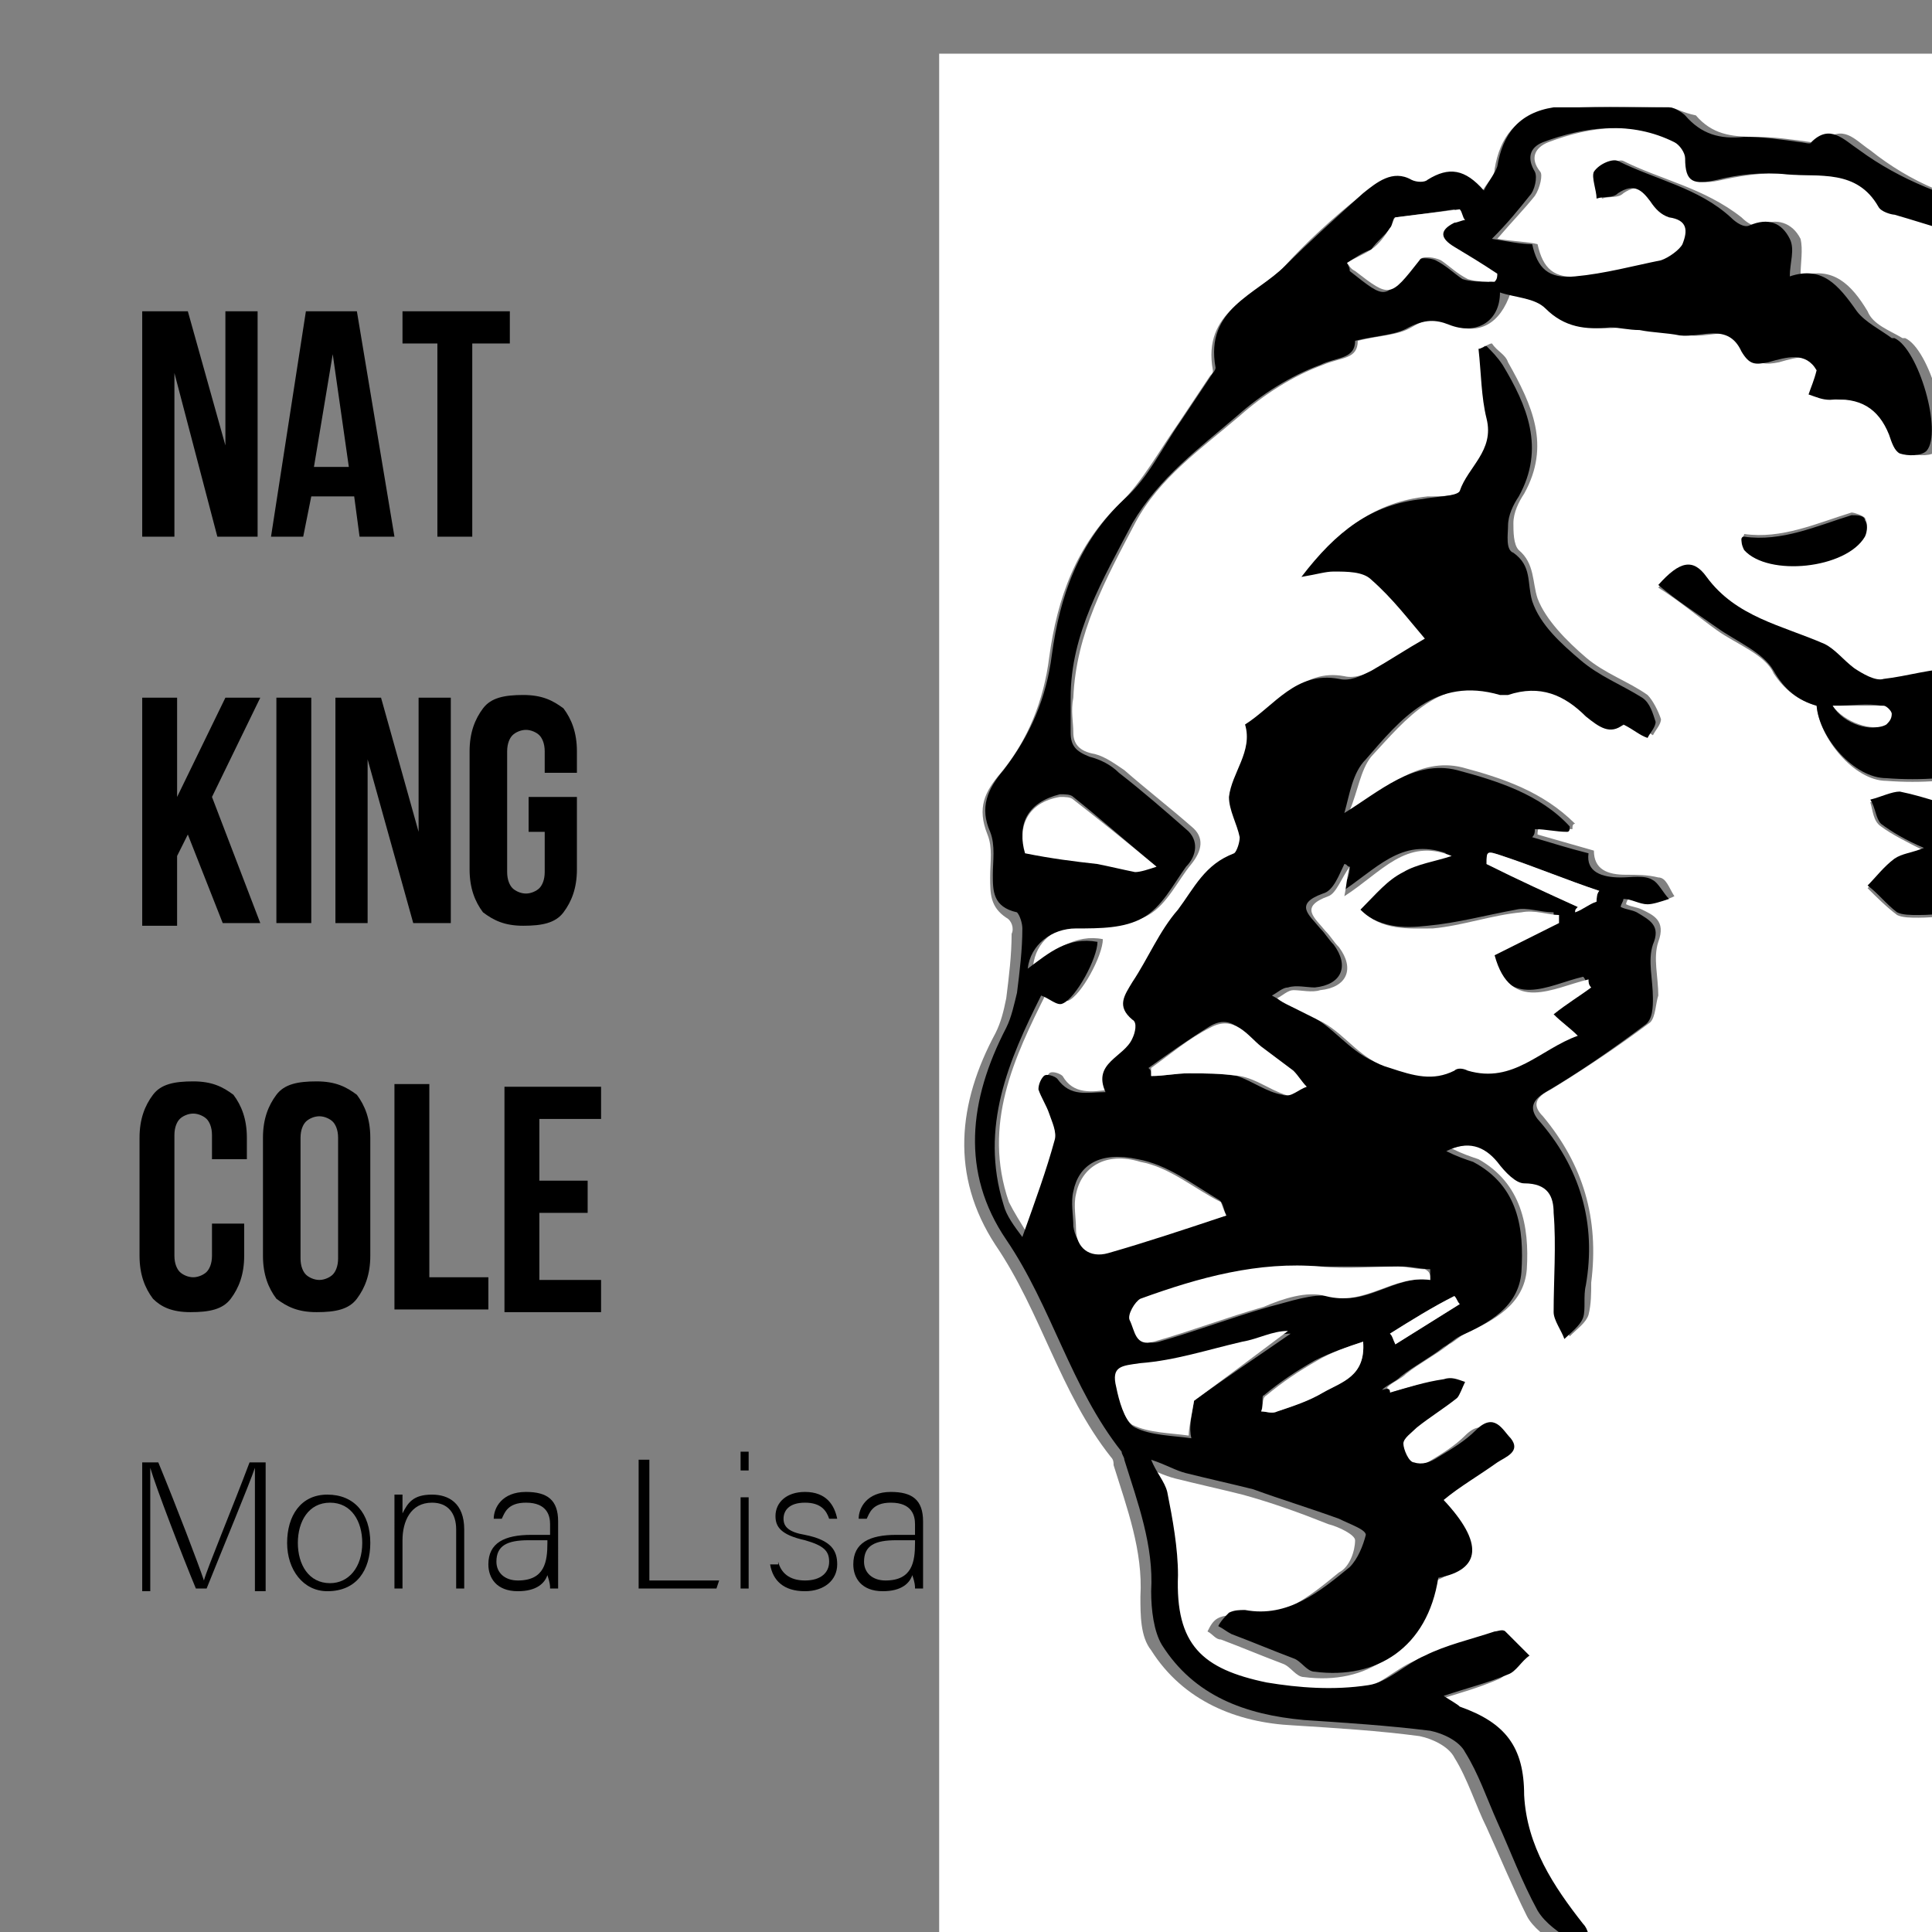 <?xml version="1.0" encoding="utf-8"?>
<!-- Generator: Adobe Illustrator 24.0.3, SVG Export Plug-In . SVG Version: 6.00 Build 0)  -->
<svg version="1.1" id="Layer_1" xmlns="http://www.w3.org/2000/svg" xmlns:xlink="http://www.w3.org/1999/xlink" x="0px" y="0px"
	 viewBox="0 0 72 72" style="enable-background:new 0 0 72 72;" xml:space="preserve">
<rect x="0" y="0" width="72" height="72" fill="#808080" stroke="none"/>
<style type="text/css">
	.st0{fill:#FFFFFF;}
</style>
<g id="dUIQHF.tif">
	<g>
		<g>
			<path class="st0" d="M81.2,75.6c-15.4,0-30.8,0-46.2,0c0-24.5,0-49,0-73.6c15.4,0,30.8,0,46.2,0C81.2,26.5,81.2,51,81.2,75.6z
				 M51.8,51.9c0-0.1-0.1-0.1-0.1-0.2c0.2-0.2,0.5-0.3,0.7-0.5c0.5-0.4,1.1-0.7,1.6-1.1c0.2-0.1,0.4-0.3,0.6-0.4
				c1.1-0.5,2.2-1.1,2.3-2.4c0.1-1.6-0.2-3.2-1.8-4.1c-0.3-0.1-0.6-0.2-1-0.4c0.9-0.3,1.4-0.1,1.9,0.4c0.3,0.3,0.7,0.8,1,0.8
				c0.9,0,1.1,0.5,1.1,1.1c0.1,1.2,0,2.5,0,3.7c0,0.3,0.2,0.7,0.4,1c0.3-0.3,0.6-0.5,0.7-0.8c0.1-0.4,0.1-0.8,0.1-1.2
				c0.3-2.4-0.3-4.4-1.8-6.2c-0.4-0.4-0.3-0.7,0.3-1c1.3-0.8,2.5-1.6,3.7-2.5c0.2-0.2,0.2-0.7,0.3-1c0-0.7-0.2-1.4,0-2
				c0.3-0.8-0.2-1-0.6-1.2c-0.2-0.1-0.4-0.1-0.6-0.2c0-0.1,0.1-0.2,0.1-0.3c0.3,0.1,0.6,0.2,0.9,0.2c0.3,0,0.6-0.1,0.8-0.2
				c-0.2-0.3-0.3-0.7-0.6-0.7c-0.4-0.1-0.8-0.1-1.2-0.1c-0.7,0-1.2-0.2-1.2-0.9c-0.7-0.2-1.4-0.4-2.1-0.6c0-0.1,0-0.2,0.1-0.3
				c0.4,0,0.8,0.1,1.2,0.1c0-0.1,0-0.2,0.1-0.2c-1.2-1.2-2.7-1.7-4.2-2.1c-1.6-0.4-2.9,0.8-4.2,1.6c0.3-0.7,0.4-1.5,0.8-2
				c1.3-1.4,2.6-3.1,5-2.4c0.1,0,0.2,0,0.3,0c1.1-0.4,2.1,0,2.9,0.8c0.4,0.4,0.9,0.7,1.4,0.3c0.3,0.2,0.6,0.3,0.9,0.5
				c0.1-0.2,0.3-0.4,0.3-0.6c-0.1-0.3-0.3-0.7-0.5-0.9c-0.7-0.5-1.6-0.8-2.3-1.4c-0.7-0.6-1.5-1.4-1.8-2.2c-0.2-0.6-0.1-1.3-0.7-1.8
				c-0.2-0.2-0.2-0.7-0.2-1c0-0.4,0.2-0.8,0.4-1.1c1-1.8,0.3-3.3-0.6-4.9c-0.1-0.3-0.4-0.4-0.6-0.7c-0.1,0-0.2,0.1-0.3,0.1
				c0.1,0.9,0,1.8,0.3,2.6c0.3,1.2-0.6,1.8-1,2.7c-0.1,0.3-0.9,0.3-1.4,0.3c-1.9,0.2-3.3,1.2-4.5,2.9c0.5-0.1,0.9-0.2,1.2-0.2
				c0.5,0,1.1,0,1.4,0.3c0.8,0.6,1.4,1.5,2,2.2c-0.7,0.4-1.3,0.9-2,1.2c-0.3,0.2-0.8,0.4-1.2,0.3c-1.6-0.3-2.4,1.1-3.5,1.7
				c0.3,1-0.5,1.8-0.6,2.7c-0.1,0.5,0.3,1,0.4,1.5c0,0.2-0.1,0.5-0.2,0.6c-1,0.4-1.4,1.4-2.1,2.1c-0.7,0.8-1.1,1.8-1.7,2.7
				c-0.3,0.5-0.5,0.9,0,1.4c0.1,0.1,0,0.5,0,0.7c-0.3,0.7-1.4,0.9-1,2c-0.7,0.1-1.4,0.2-1.8-0.5c-0.1-0.1-0.4-0.2-0.5-0.1
				c-0.1,0.1-0.2,0.4-0.2,0.5c0.1,0.3,0.3,0.6,0.4,0.9c0.1,0.3,0.3,0.7,0.2,1c-0.3,1.2-0.8,2.3-1.2,3.6c-0.3-0.5-0.5-0.8-0.7-1.2
				c-1-2.9,0.2-5.4,1.4-7.8c0.3,0.1,0.6,0.3,0.8,0.3c0.5-0.2,1.3-1.7,1.3-2.3c-1-0.2-1.8,0.4-2.6,1c0.1-0.9,0.8-1.5,1.8-1.5
				c0.8,0,1.8,0,2.5-0.4c0.7-0.4,1.1-1.3,1.6-1.9c0.4-0.5,0.5-1,0-1.4c-0.8-0.7-1.7-1.4-2.5-2.1c-0.3-0.2-0.7-0.5-1.1-0.6
				C40.2,28,40,27.7,40,27.3c0-0.4-0.1-0.8,0-1.3c0.1-2.4,1.2-4.4,2.3-6.5c0.9-1.7,2.5-2.8,3.9-4c0.9-0.8,2-1.5,3.1-1.9
				c0.7-0.3,1.3-0.2,1.3-0.9c0.8-0.2,1.5-0.2,2-0.5c0.5-0.3,0.9-0.4,1.5-0.1c1,0.4,1.8,0,2.2-1.2c0.6,0.2,1.3,0.2,1.7,0.6
				c0.7,0.7,1.5,0.8,2.4,0.7c0.4,0,0.7,0.1,1.1,0.1c0.5,0.1,1,0.1,1.5,0.2c0.8,0.1,1.8-0.5,2.3,0.6c0.2,0.5,0.5,0.5,1,0.4
				c0.7-0.2,1.4-0.4,1.8,0.3c-0.1,0.3-0.2,0.6-0.3,0.9c0.3,0.1,0.5,0.2,0.8,0.2c1.1-0.1,1.8,0.3,2.2,1.3c0.1,0.2,0.2,0.6,0.4,0.7
				c0.3,0.1,0.8,0.1,1-0.1c0.6-0.7-0.3-3.8-1.2-4.2c0,0-0.1,0-0.1,0c-0.5-0.3-1.1-0.5-1.3-1c-0.6-1-1.3-1.7-2.5-1.3
				c0-0.5,0.1-1,0-1.4c-0.3-0.6-0.9-0.8-1.5-0.5c-0.2,0.1-0.5-0.1-0.7-0.3C63.5,7,61.9,6.7,60.5,6c-0.2-0.1-0.7,0.2-0.9,0.4
				c-0.1,0.2,0,0.6,0.1,1c0.3-0.1,0.6,0,0.8-0.2c0.6-0.4,0.8-0.1,1.2,0.3c0.2,0.2,0.4,0.5,0.7,0.6c0.7,0.1,0.7,0.6,0.5,1
				c-0.2,0.3-0.5,0.6-0.8,0.6c-1.1,0.3-2.1,0.5-3.2,0.6c-1,0.1-1.4-0.3-1.6-1.2c-0.4-0.1-0.9-0.1-1.5-0.2c0.6-0.7,1-1.1,1.4-1.6
				c0.2-0.3,0.3-0.8,0.2-0.9c-0.4-0.5-0.2-0.9,0.3-1.1c1.6-0.6,3.2-0.8,4.9,0c0.2,0.1,0.4,0.4,0.4,0.6c0.1,0.9,0.3,1,1.2,0.8
				c0.9-0.2,1.8-0.3,2.6-0.2c1.2,0.1,2.6-0.2,3.4,1.2c0.1,0.2,0.5,0.2,0.8,0.3c0.7,0.2,1.3,0.4,2,0.6c1.5,0.5,2.9,1,3.8,2.4
				c0.2,0.3,0.6,0.5,0.9,0.7c0.2,0.1,0.5,0,0.7,0c-0.1-0.2-0.1-0.5-0.3-0.7c-0.2-0.4-0.6-0.6-0.7-1c-0.6-1.1-1.3-1.9-2.6-2.2
				c-1.9-0.3-3.6-1-5.1-2.2c-0.6-0.4-1-1-1.8-0.3c-0.1,0.1-0.3,0-0.4,0c-0.7-0.1-1.4-0.2-2.1-0.2c-0.9,0-1.6-0.1-2.2-0.8
				C62.7,4.2,62.4,4,62.2,4c-1.5,0-2.9-0.1-4.4,0.1c-1.3,0.2-1.9,1-2.1,2.2c0,0.3-0.3,0.5-0.5,0.9c-0.7-0.8-1.3-0.9-2.1-0.4
				c-0.1,0.1-0.4,0.1-0.6,0c-0.8-0.4-1.3,0.1-1.8,0.5c-1,0.8-2,1.7-2.9,2.7c-1.1,1.1-3,1.6-2.6,3.8c0,0.1,0,0.1-0.1,0.2
				c-0.4,0.6-0.8,1.2-1.2,1.8c-0.7,1-1.3,2.1-2.1,2.9c-1.7,1.6-2.4,3.6-2.7,5.8c-0.2,1.6-0.8,3.1-1.8,4.3c-0.6,0.7-0.9,1.3-0.5,2.3
				c0.2,0.5,0.1,1,0.1,1.6c0,0.6,0,1.1,0.6,1.5c0.2,0.1,0.3,0.4,0.2,0.6c0,0.8-0.1,1.6-0.2,2.4c-0.1,0.5-0.2,0.9-0.4,1.3
				c-1.4,2.6-1.7,5.3,0,7.9c1.7,2.5,2.4,5.5,4.3,7.9c0.1,0.1,0.1,0.2,0.1,0.3c0.5,1.6,1.1,3.2,1,4.9c0,0.7,0,1.5,0.4,2
				c1.2,1.9,3.2,2.7,5.3,2.8c1.6,0.1,3.2,0.2,4.7,0.4c0.5,0.1,1.1,0.4,1.3,0.8c0.5,0.8,0.8,1.8,1.2,2.6c0.5,1.1,1,2.3,1.5,3.3
				c0.2,0.4,0.7,0.8,1.2,1.1c0.2,0.1,0.5,0.1,0.8,0.1c-0.1-0.2-0.1-0.5-0.3-0.7c-1.1-1.4-2.1-2.9-2.2-4.8c-0.1-1.8-0.7-2.7-2.4-3.3
				c-0.1,0-0.3-0.2-0.6-0.4c1-0.3,1.7-0.5,2.4-0.8c0.3-0.1,0.6-0.5,0.8-0.7c-0.3-0.3-0.6-0.6-0.9-0.9c-0.1-0.1-0.3-0.1-0.4,0
				c-0.9,0.3-1.8,0.5-2.6,0.9c-0.7,0.3-1.4,1-2.1,1.1c-1.2,0.2-2.5,0.1-3.8-0.1c-2.4-0.4-3.4-1.3-3.3-4c0-1-0.2-2.1-0.4-3.1
				c-0.1-0.4-0.3-0.7-0.6-1.2c0.5,0.2,0.9,0.4,1.3,0.5c0.8,0.2,1.7,0.4,2.5,0.6c1.1,0.3,2.2,0.7,3.2,1.1c0.4,0.1,1,0.4,1,0.6
				c0,0.4-0.2,1-0.6,1.2c-1.1,0.9-2.3,1.9-3.9,1.6c-0.2,0-0.4,0-0.6,0.1c-0.2,0.1-0.3,0.3-0.4,0.5c0.2,0.1,0.3,0.3,0.5,0.3
				c0.8,0.3,1.5,0.6,2.3,0.9c0.3,0.1,0.5,0.5,0.8,0.5c2.3,0.3,4.2-0.9,4.6-3.5c1.5-0.4,1.6-1.3,0.2-2.9c0.7-0.5,1.4-0.9,2-1.4
				c0.3-0.2,0.9-0.4,0.5-0.9c-0.3-0.3-0.6-1-1.3-0.3c-0.4,0.4-0.9,0.7-1.4,1c-0.3,0.1-0.6,0.3-0.9,0.2c-0.2-0.1-0.4-0.5-0.4-0.7
				c0-0.2,0.3-0.5,0.5-0.6c0.5-0.4,1-0.7,1.5-1.1c0.2-0.1,0.2-0.4,0.3-0.6c-0.3,0-0.6-0.1-0.8-0.1C53.1,51.5,52.5,51.7,51.8,51.9z
				 M67.7,26.3c0.1,1.2,1.4,2.8,2.6,2.8c1.3,0.1,2.6,0,3.8-0.3c0.5-0.1,0.9-0.9,1.3-1.4c0-0.1-0.2-0.5-0.4-0.5c-0.3,0-0.7,0-1,0.2
				c-0.6,0.3-0.9,0.2-1.3-0.4c0.3-0.1,0.5-0.2,0.7-0.4c0.2-0.2,0.3-0.5,0.3-0.7c-0.1-0.3-0.5-0.7-0.7-0.6c-0.9,0.1-1.8,0.4-2.8,0.4
				c-0.4,0-0.8-0.2-1.1-0.4c-0.4-0.2-0.7-0.7-1.1-0.9c-1.6-0.7-3.2-1-4.4-2.5c-0.5-0.7-1-0.6-1.8,0.3c0.8,0.5,1.5,1.1,2.2,1.6
				c0.7,0.5,1.8,0.9,2.1,1.6C66.5,25.7,67,26.1,67.7,26.3z M74,32.2c0.1-0.1,0.3-0.3,0.4-0.5c0.3-0.6,0.1-1.1-0.5-1.2
				c-1-0.3-2-0.6-3.1-0.9c-0.3-0.1-0.7,0.2-1.1,0.3c0.1,0.3,0.1,0.7,0.4,0.9c0.4,0.3,1,0.6,1.6,0.9c-0.5,0.1-0.8,0.2-1.1,0.4
				c-0.4,0.3-0.7,0.7-1,1c0.3,0.3,0.7,0.7,1.1,1c0.2,0.1,0.5,0.1,0.8,0.1c0.6,0,1.3-0.1,1.9-0.2c0.4-0.1,0.8-0.3,1-0.6
				C74.5,33.1,74.2,32.7,74,32.2z M64.9,20.1c0,0.1,0.1,0.2,0.1,0.3c0.9,1,3.8,0.7,4.5-0.5c0.1-0.2,0.1-0.4,0-0.6
				c-0.1-0.1-0.4-0.2-0.5-0.2c-1.3,0.4-2.6,1-4,0.8C65,20,64.9,20,64.9,20.1z"/>
			<path d="M51.8,51.9c0.7-0.2,1.3-0.4,2-0.5c0.3-0.1,0.5,0,0.8,0.1c-0.1,0.2-0.2,0.5-0.3,0.6c-0.5,0.4-1,0.7-1.5,1.1
				c-0.2,0.2-0.5,0.4-0.5,0.6c0,0.2,0.2,0.7,0.4,0.7c0.3,0.1,0.6,0,0.9-0.2c0.5-0.3,1-0.6,1.4-1c0.7-0.7,1,0,1.3,0.3
				c0.4,0.5-0.2,0.7-0.5,0.9c-0.7,0.5-1.4,0.9-2,1.4c1.5,1.6,1.4,2.6-0.2,2.9c-0.4,2.6-2.3,3.8-4.6,3.5c-0.3,0-0.5-0.4-0.8-0.5
				c-0.8-0.3-1.5-0.6-2.3-0.9c-0.2-0.1-0.3-0.2-0.5-0.3c0.1-0.2,0.3-0.4,0.4-0.5c0.2-0.1,0.4-0.1,0.6-0.1c1.6,0.3,2.8-0.7,3.9-1.6
				c0.3-0.3,0.5-0.8,0.6-1.2c0-0.2-0.6-0.4-1-0.6c-1.1-0.4-2.1-0.7-3.2-1.1c-0.8-0.2-1.7-0.4-2.5-0.6c-0.4-0.1-0.7-0.3-1.3-0.5
				c0.2,0.5,0.5,0.8,0.6,1.2c0.2,1,0.4,2.1,0.4,3.1c-0.1,2.6,0.9,3.5,3.3,4c1.2,0.2,2.5,0.3,3.8,0.1c0.7-0.1,1.4-0.8,2.1-1.1
				c0.8-0.4,1.7-0.6,2.6-0.9c0.1,0,0.3-0.1,0.4,0c0.3,0.3,0.6,0.6,0.9,0.9c-0.3,0.2-0.5,0.6-0.8,0.7c-0.7,0.3-1.5,0.5-2.4,0.8
				c0.3,0.2,0.5,0.3,0.6,0.4c1.7,0.6,2.4,1.5,2.4,3.3c0.1,1.9,1.1,3.4,2.2,4.8c0.2,0.2,0.2,0.5,0.3,0.7c-0.3,0-0.6,0.1-0.8-0.1
				c-0.4-0.3-0.9-0.6-1.2-1.1c-0.6-1.1-1-2.2-1.5-3.3c-0.4-0.9-0.7-1.8-1.2-2.6c-0.2-0.4-0.8-0.7-1.3-0.8c-1.6-0.2-3.2-0.3-4.7-0.4
				c-2.2-0.2-4.1-0.9-5.3-2.8c-0.3-0.5-0.4-1.3-0.4-2c0.1-1.7-0.5-3.3-1-4.9c0-0.1-0.1-0.2-0.1-0.3c-1.9-2.4-2.6-5.4-4.3-7.9
				c-1.7-2.5-1.4-5.2,0-7.9c0.2-0.4,0.3-0.9,0.4-1.3c0.1-0.8,0.2-1.6,0.2-2.4c0-0.2-0.1-0.5-0.2-0.6C37,33.8,37,33.2,37,32.6
				c0-0.5,0.1-1.1-0.1-1.6c-0.4-0.9-0.1-1.6,0.5-2.3c1-1.3,1.6-2.7,1.8-4.3c0.3-2.2,1-4.2,2.7-5.8c0.9-0.8,1.4-1.9,2.1-2.9
				c0.4-0.6,0.8-1.2,1.2-1.8c0,0,0.1-0.1,0.1-0.2c-0.4-2.2,1.5-2.7,2.6-3.8c0.9-0.9,1.9-1.8,2.9-2.7c0.5-0.4,1.1-0.9,1.8-0.5
				c0.2,0.1,0.5,0.1,0.6,0c0.8-0.5,1.4-0.4,2.1,0.4c0.2-0.4,0.4-0.6,0.5-0.9c0.2-1.2,0.8-2,2.1-2.2C59.3,4,60.8,4,62.2,4
				c0.2,0,0.5,0.2,0.6,0.3c0.6,0.7,1.3,0.9,2.2,0.8c0.7,0,1.4,0.1,2.1,0.2c0.1,0,0.4,0.1,0.4,0c0.7-0.7,1.2-0.1,1.8,0.3
				c1.5,1.1,3.3,1.8,5.1,2.2c1.4,0.2,2.1,1,2.6,2.2c0.2,0.4,0.5,0.7,0.7,1c0.1,0.2,0.2,0.4,0.3,0.7c-0.2,0-0.5,0.1-0.7,0
				c-0.3-0.2-0.7-0.4-0.9-0.7c-0.9-1.5-2.3-2-3.8-2.4c-0.7-0.2-1.3-0.4-2-0.6C70.5,8,70.1,7.9,70,7.7c-0.8-1.4-2.2-1.1-3.4-1.2
				c-0.9-0.1-1.8,0-2.6,0.2c-0.9,0.2-1.2,0.1-1.2-0.8c0-0.2-0.2-0.5-0.4-0.6c-1.6-0.8-3.3-0.6-4.9,0c-0.5,0.2-0.6,0.6-0.3,1.1
				c0.1,0.2,0,0.7-0.2,0.9c-0.4,0.5-0.8,1-1.4,1.6c0.6,0.1,1.1,0.2,1.5,0.2c0.2,0.9,0.6,1.3,1.6,1.2c1.1-0.1,2.2-0.4,3.2-0.6
				c0.3-0.1,0.7-0.4,0.8-0.6c0.2-0.5,0.2-0.9-0.5-1c-0.3-0.1-0.5-0.3-0.7-0.6c-0.3-0.4-0.6-0.7-1.2-0.3c-0.2,0.2-0.5,0.1-0.8,0.2
				c0-0.3-0.2-0.8-0.1-1c0.2-0.3,0.7-0.5,0.9-0.4c1.4,0.7,3,1,4.2,2.1c0.2,0.2,0.5,0.4,0.7,0.3c0.7-0.3,1.2-0.1,1.5,0.5
				c0.2,0.4,0,0.9,0,1.4c1.2-0.4,1.8,0.3,2.5,1.3c0.3,0.4,0.9,0.7,1.3,1c0,0,0.1,0,0.1,0c0.9,0.4,1.8,3.5,1.2,4.2
				c-0.2,0.2-0.7,0.2-1,0.1c-0.2-0.1-0.3-0.4-0.4-0.7c-0.4-1-1.1-1.4-2.2-1.3c-0.3,0-0.5-0.1-0.8-0.2c0.1-0.3,0.2-0.5,0.3-0.9
				c-0.4-0.7-1.1-0.5-1.8-0.3c-0.5,0.1-0.7,0.1-1-0.4c-0.5-1.1-1.5-0.5-2.3-0.6c-0.5-0.1-1-0.1-1.5-0.2c-0.4,0-0.8-0.1-1.1-0.1
				c-0.9,0.1-1.7,0-2.4-0.7c-0.4-0.4-1.1-0.4-1.7-0.6C55.9,12,55,12.5,54,12.1c-0.5-0.2-0.9-0.2-1.5,0.1c-0.5,0.3-1.2,0.3-2,0.5
				c0,0.7-0.7,0.6-1.3,0.9c-1.1,0.4-2.2,1.1-3.1,1.9c-1.4,1.2-2.9,2.3-3.9,4c-1.1,2.1-2.3,4.1-2.3,6.5c0,0.4,0,0.8,0,1.3
				c0,0.5,0.2,0.7,0.7,0.9c0.4,0.1,0.8,0.3,1.1,0.6c0.9,0.7,1.7,1.4,2.5,2.1c0.5,0.4,0.4,1,0,1.4c-0.5,0.7-0.9,1.5-1.6,1.9
				c-0.7,0.4-1.6,0.4-2.5,0.4c-0.9,0-1.7,0.6-1.8,1.5c0.8-0.6,1.5-1.2,2.6-1c0,0.6-0.8,2.1-1.3,2.3c-0.2,0.1-0.5-0.2-0.8-0.3
				c-1.2,2.4-2.3,4.9-1.4,7.8c0.1,0.4,0.4,0.8,0.7,1.2c0.5-1.4,0.9-2.5,1.2-3.6c0.1-0.3-0.1-0.7-0.2-1c-0.1-0.3-0.3-0.6-0.4-0.9
				c0-0.2,0.1-0.4,0.2-0.5c0.1-0.1,0.4,0,0.5,0.1c0.5,0.7,1.1,0.5,1.8,0.5c-0.5-1.1,0.7-1.3,1-2c0.1-0.2,0.2-0.6,0-0.7
				c-0.6-0.5-0.3-0.9,0-1.4c0.6-0.9,1-1.9,1.7-2.7c0.6-0.8,1-1.7,2.1-2.1c0.1-0.1,0.2-0.4,0.2-0.6c-0.1-0.5-0.4-1-0.4-1.5
				c0.1-0.9,0.9-1.7,0.6-2.7c1.1-0.7,1.9-2,3.5-1.7c0.4,0.1,0.8-0.1,1.2-0.3c0.7-0.4,1.3-0.8,2-1.2c-0.6-0.7-1.2-1.5-2-2.2
				c-0.3-0.3-0.9-0.3-1.4-0.3c-0.3,0-0.6,0.1-1.2,0.2c1.3-1.7,2.6-2.7,4.5-2.9c0.5-0.1,1.3-0.1,1.4-0.3c0.3-0.9,1.3-1.5,1-2.7
				c-0.2-0.8-0.2-1.7-0.3-2.6c0.1,0,0.2-0.1,0.3-0.1c0.2,0.2,0.4,0.4,0.6,0.7c0.9,1.5,1.6,3.1,0.6,4.9c-0.2,0.3-0.4,0.7-0.4,1.1
				c0,0.3-0.1,0.9,0.2,1c0.7,0.5,0.5,1.1,0.7,1.8c0.3,0.9,1.1,1.6,1.8,2.2c0.7,0.6,1.5,0.9,2.3,1.4c0.3,0.2,0.4,0.6,0.5,0.9
				c0,0.2-0.2,0.4-0.3,0.6c-0.3-0.1-0.5-0.3-0.9-0.5c-0.5,0.4-0.9,0.1-1.4-0.3c-0.8-0.8-1.7-1.2-2.9-0.8c-0.1,0-0.2,0-0.3,0
				c-2.4-0.7-3.7,0.9-5,2.4c-0.5,0.5-0.6,1.3-0.8,2c1.3-0.8,2.6-2,4.2-1.6c1.5,0.4,3.1,0.9,4.2,2.1c0,0.1,0,0.2-0.1,0.2
				c-0.4,0-0.8-0.1-1.2-0.1c0,0.1,0,0.2-0.1,0.3c0.7,0.2,1.3,0.4,2.1,0.6c-0.1,0.7,0.5,0.9,1.2,0.9c0.4,0,0.9-0.1,1.2,0.1
				c0.2,0.1,0.4,0.5,0.6,0.7c-0.3,0.1-0.6,0.2-0.8,0.2c-0.3,0-0.6-0.2-0.9-0.2c0,0.1-0.1,0.2-0.1,0.3c0.2,0.1,0.4,0.1,0.6,0.2
				c0.5,0.3,0.9,0.5,0.6,1.2c-0.2,0.6,0,1.3,0,2c0,0.3,0,0.8-0.3,1c-1.2,0.9-2.5,1.8-3.7,2.5c-0.5,0.3-0.6,0.6-0.3,1
				c1.6,1.8,2.2,3.9,1.8,6.2c-0.1,0.4,0,0.9-0.1,1.2c-0.1,0.3-0.5,0.6-0.7,0.8c-0.1-0.3-0.4-0.7-0.4-1c0-1.2,0.1-2.5,0-3.7
				c0-0.6-0.2-1.1-1.1-1.1c-0.3,0-0.7-0.4-1-0.8c-0.5-0.6-1.1-0.8-1.9-0.4c0.4,0.2,0.7,0.3,1,0.4c1.7,0.9,1.9,2.5,1.8,4.1
				c-0.1,1.3-1.2,1.9-2.3,2.4c-0.2,0.1-0.4,0.3-0.6,0.4c-0.5,0.4-1.1,0.7-1.6,1.1c-0.2,0.2-0.5,0.3-0.7,0.5
				C51.8,51.7,51.8,51.8,51.8,51.9z M50.3,32.3c-0.1,0-0.1-0.1-0.2-0.1c-0.2,0.4-0.4,1-0.8,1.1c-1.1,0.4-0.5,0.8-0.1,1.3
				c0.2,0.2,0.3,0.4,0.5,0.6c0.6,0.8,0.3,1.5-0.7,1.6c-0.3,0-0.7-0.1-1,0c-0.2,0-0.4,0.2-0.6,0.3c0.2,0.1,0.3,0.2,0.5,0.3
				c0.4,0.2,0.8,0.3,1.2,0.6c0.8,0.5,1.4,1.4,2.5,1.7c0.8,0.2,1.5,0.5,2.4,0.1c0.1-0.1,0.4,0,0.5,0c1.7,0.5,2.7-0.8,4.1-1.3
				c-0.4-0.3-0.6-0.5-0.9-0.8c0.5-0.4,0.9-0.7,1.4-1c0-0.1,0-0.2-0.1-0.3c-1.3,0.3-2.8,1.3-3.5-0.9c0.8-0.4,1.6-0.8,2.4-1.2
				c0-0.1,0-0.2,0-0.3c-0.5,0-1-0.2-1.4-0.1c-1.1,0.2-2.2,0.5-3.3,0.6c-0.9,0.1-1.8,0.1-2.7-0.7c0.6-0.5,1-1,1.6-1.4
				c0.6-0.3,1.2-0.4,1.8-0.6c-1.7-0.6-2.6,0.6-4,1.5C50.2,32.9,50.3,32.6,50.3,32.3z M53.3,47.7c0-0.1,0-0.3,0-0.4
				c-0.3,0-0.7-0.1-1-0.1c-1,0-2,0-2.9,0c-2.3-0.1-4.5,0.4-6.7,1.2c-0.2,0.1-0.5,0.6-0.4,0.8c0.1,0.3,0.2,1,0.9,0.8
				c1.4-0.4,2.7-0.9,4.1-1.3c0.8-0.2,1.6-0.5,2.3-0.4C50.9,48.7,52,47.5,53.3,47.7z M45.7,45.3c-0.1-0.2-0.1-0.5-0.3-0.6
				c-1-0.6-1.9-1.3-3-1.5c-1.4-0.3-2.2,0.2-2.4,1.2c-0.1,0.4,0,0.9,0,1.3c0.1,0.7,0.6,1.1,1.2,0.9C42.7,46.2,44.1,45.7,45.7,45.3z
				 M44.5,52.2c1.1-0.8,2.3-1.6,3.6-2.5c-0.6,0-1.1,0.3-1.7,0.4c-1.3,0.3-2.5,0.7-3.8,0.8c-0.7,0.1-1.1,0.1-0.9,0.9
				c0.1,0.5,0.2,1.2,0.6,1.4c0.6,0.3,1.4,0.3,2.1,0.4C44.3,53.2,44.4,52.8,44.5,52.2z M50.2,9.8c0.1,0.2,0.1,0.2,0.1,0.3
				c1.4,1.1,1.3,1.1,2.4-0.4c0.1-0.1,0.6-0.1,0.8,0c0.4,0.2,0.7,0.5,1,0.7c0.3,0.1,0.7,0.1,1,0.1c0-0.1,0-0.2,0.1-0.3
				c-0.5-0.3-1.1-0.6-1.6-1c-0.5-0.3-0.6-0.6,0-0.9c0.1-0.1,0.3-0.1,0.4-0.1c-0.1-0.1-0.1-0.3-0.2-0.4C53.6,7.9,52.8,8,52,8.1
				c-0.1,0-0.1,0.3-0.2,0.4c-0.2,0.3-0.5,0.5-0.7,0.8C50.8,9.4,50.5,9.6,50.2,9.8z M43.1,32.3c-1.2-1-2.1-1.8-3.1-2.6
				c-0.1-0.1-0.3-0.1-0.5-0.1c-1.2,0.3-1.6,1.1-1.3,2.1c1,0.1,1.9,0.2,2.7,0.4c0.5,0.1,0.9,0.3,1.4,0.3
				C42.5,32.5,42.7,32.3,43.1,32.3z M42.9,40.1c0.5,0,0.9-0.1,1.4-0.1c0.6,0,1.2,0,1.8,0.1c0.6,0.2,1.1,0.6,1.7,0.7
				c0.2,0.1,0.6-0.2,0.8-0.3c-0.2-0.2-0.3-0.4-0.5-0.6c-0.4-0.3-0.8-0.6-1.2-0.9c-0.6-0.5-1-1.3-1.9-0.7c-0.8,0.5-1.5,1-2.2,1.5
				C42.9,39.9,42.9,39.9,42.9,40.1z M50.8,50c-0.6,0.2-1.2,0.4-1.8,0.7c-0.7,0.4-1.3,0.8-1.9,1.3C47,52,47.1,52.3,47,52.6
				c0.2,0,0.4,0.1,0.6,0c0.6-0.2,1.2-0.4,1.7-0.7C50,51.5,50.9,51.3,50.8,50z M59.5,33.6c0-0.1,0-0.3,0.1-0.4
				c-1.2-0.4-2.4-0.9-3.6-1.3c-0.6-0.2-0.6-0.2-0.6,0.3c1.2,0.6,2.3,1.1,3.4,1.6c0,0.1,0,0.1-0.1,0.2C58.9,33.9,59.2,33.7,59.5,33.6
				z M51.8,49.7c0.1,0.1,0.2,0.2,0.2,0.4c0.8-0.5,1.6-1,2.4-1.5c-0.1-0.1-0.1-0.2-0.2-0.3C53.4,48.7,52.6,49.2,51.8,49.7z"/>
			<path d="M67.7,26.3c-0.7-0.2-1.2-0.6-1.6-1.3c-0.4-0.7-1.4-1.1-2.1-1.6c-0.7-0.5-1.5-1-2.2-1.6c0.8-0.9,1.3-1,1.8-0.3
				c1.1,1.5,2.8,1.8,4.4,2.5c0.4,0.2,0.7,0.6,1.1,0.9c0.3,0.2,0.8,0.5,1.1,0.4c0.9-0.1,1.8-0.4,2.8-0.4c0.2,0,0.6,0.4,0.7,0.6
				c0.1,0.2-0.1,0.5-0.3,0.7c-0.1,0.2-0.4,0.2-0.7,0.4c0.3,0.5,0.7,0.7,1.3,0.4c0.3-0.2,0.7-0.2,1-0.2c0.2,0,0.5,0.5,0.4,0.5
				c-0.4,0.5-0.8,1.3-1.3,1.4c-1.2,0.3-2.5,0.4-3.8,0.3C69.1,29,67.8,27.5,67.7,26.3z M68.3,26.3c0.4,0.7,1.5,1,1.9,0.7
				c0.1-0.1,0.2-0.3,0.2-0.4c0-0.1-0.2-0.3-0.3-0.3C69.6,26.2,69,26.3,68.3,26.3z"/>
			<path d="M74,32.2c0.2,0.5,0.5,1,0.4,1.1c-0.2,0.3-0.6,0.5-1,0.6c-0.6,0.1-1.2,0.2-1.9,0.2c-0.3,0-0.6,0-0.8-0.1
				c-0.4-0.3-0.7-0.7-1.1-1c0.3-0.3,0.6-0.7,1-1c0.3-0.2,0.6-0.2,1.1-0.4c-0.7-0.3-1.2-0.6-1.6-0.9c-0.2-0.2-0.2-0.6-0.4-0.9
				c0.4-0.1,0.8-0.3,1.1-0.3c1,0.2,2,0.6,3.1,0.9c0.6,0.2,0.8,0.7,0.5,1.2C74.3,31.9,74.1,32.1,74,32.2z"/>
			<path d="M64.9,20.1C64.9,20,65,20,65,20c1.4,0.2,2.7-0.4,4-0.8c0.2,0,0.5,0,0.5,0.2c0.1,0.1,0.1,0.4,0,0.6
				c-0.7,1.2-3.6,1.5-4.5,0.5C64.9,20.3,64.9,20.2,64.9,20.1z"/>
			<path class="st0" d="M50.3,32.3c-0.1,0.3-0.1,0.6-0.2,1.1c1.4-0.9,2.3-2.2,4-1.5c-0.6,0.2-1.3,0.3-1.8,0.6
				c-0.6,0.3-1,0.8-1.6,1.4c0.8,0.8,1.8,0.7,2.7,0.7c1.1-0.1,2.2-0.5,3.3-0.6c0.5-0.1,1,0.1,1.4,0.1c0,0.1,0,0.2,0,0.3
				c-0.8,0.4-1.6,0.8-2.4,1.2c0.6,2.2,2.2,1.2,3.5,0.9c0,0.1,0,0.2,0.1,0.3c-0.4,0.3-0.9,0.6-1.4,1c0.3,0.3,0.6,0.5,0.9,0.8
				c-1.4,0.5-2.4,1.8-4.1,1.3c-0.2-0.1-0.4-0.1-0.5,0c-0.8,0.4-1.5,0.2-2.4-0.1c-1.1-0.3-1.6-1.2-2.5-1.7c-0.4-0.2-0.8-0.4-1.2-0.6
				c-0.2-0.1-0.4-0.2-0.5-0.3c0.2-0.1,0.4-0.3,0.6-0.3c0.3,0,0.7,0.1,1,0c1-0.1,1.3-0.8,0.7-1.6c-0.2-0.2-0.3-0.4-0.5-0.6
				c-0.4-0.5-1-0.9,0.1-1.3c0.3-0.1,0.5-0.7,0.8-1.1C50.2,32.3,50.3,32.3,50.3,32.3z"/>
			<path class="st0" d="M53.3,47.7c-1.4-0.2-2.4,1-3.9,0.6c-0.7-0.2-1.6,0.1-2.3,0.4c-1.4,0.4-2.7,0.9-4.1,1.3
				c-0.7,0.2-0.7-0.4-0.9-0.8c-0.1-0.2,0.2-0.7,0.4-0.8c2.2-0.8,4.4-1.4,6.7-1.2c1,0.1,2,0,2.9,0c0.3,0,0.7,0.1,1,0.1
				C53.3,47.4,53.3,47.5,53.3,47.7z"/>
			<path class="st0" d="M45.7,45.3c-1.5,0.5-3,1-4.4,1.4c-0.7,0.2-1.2-0.2-1.2-0.9c0-0.4-0.1-0.9,0-1.3c0.2-1,1.1-1.6,2.4-1.2
				c1.1,0.2,2,1,3,1.5C45.5,44.8,45.6,45.1,45.7,45.3z"/>
			<path class="st0" d="M44.5,52.2c-0.1,0.6-0.2,1-0.2,1.3c-0.7-0.1-1.5-0.1-2.1-0.4c-0.3-0.2-0.5-0.9-0.6-1.4
				c-0.2-0.8,0.2-0.8,0.9-0.9c1.3-0.1,2.5-0.5,3.8-0.8c0.6-0.1,1.1-0.4,1.7-0.4C46.8,50.5,45.6,51.4,44.5,52.2z"/>
			<path class="st0" d="M50.2,9.8c0.3-0.2,0.6-0.3,0.9-0.5c0.3-0.2,0.5-0.5,0.7-0.8c0.1-0.1,0.1-0.3,0.2-0.4
				c0.8-0.1,1.6-0.2,2.4-0.3c0.1,0.1,0.1,0.3,0.2,0.4c-0.1,0-0.3,0.1-0.4,0.1c-0.6,0.3-0.5,0.6,0,0.9c0.5,0.3,1,0.6,1.6,1
				c0,0.1,0,0.2-0.1,0.3c-0.3,0-0.7,0-1-0.1c-0.4-0.2-0.7-0.5-1-0.7c-0.2-0.1-0.7-0.2-0.8,0c-1.1,1.4-1.1,1.4-2.4,0.4
				C50.3,10,50.3,9.9,50.2,9.8z"/>
			<path class="st0" d="M43.1,32.3c-0.3,0.1-0.6,0.2-0.8,0.2c-0.5-0.1-0.9-0.2-1.4-0.3c-0.9-0.1-1.7-0.2-2.7-0.4
				c-0.3-1,0.1-1.9,1.3-2.1c0.2,0,0.4,0,0.5,0.1C40.9,30.5,41.9,31.3,43.1,32.3z"/>
			<path class="st0" d="M42.9,40.1c0-0.2,0-0.3,0-0.3c0.7-0.5,1.4-1.1,2.2-1.5c0.9-0.5,1.4,0.3,1.9,0.7c0.4,0.3,0.8,0.6,1.2,0.9
				c0.2,0.2,0.3,0.4,0.5,0.6c-0.3,0.1-0.6,0.4-0.8,0.3c-0.6-0.2-1.1-0.6-1.7-0.7C45.5,40,44.9,40,44.3,40
				C43.8,40,43.4,40.1,42.9,40.1z"/>
			<path class="st0" d="M50.8,50c0.1,1.3-0.8,1.5-1.5,1.9c-0.5,0.3-1.1,0.5-1.7,0.7c-0.2,0.1-0.4,0-0.6,0c0.1-0.2,0-0.5,0.2-0.6
				c0.6-0.5,1.2-0.9,1.9-1.3C49.6,50.4,50.2,50.2,50.8,50z"/>
			<path class="st0" d="M59.5,33.6c-0.3,0.1-0.5,0.3-0.8,0.4c0-0.1,0-0.1,0.1-0.2c-1.1-0.5-2.2-1-3.4-1.6c0-0.5,0-0.5,0.6-0.3
				c1.2,0.4,2.4,0.9,3.6,1.3C59.5,33.3,59.5,33.5,59.5,33.6z"/>
			<path class="st0" d="M51.8,49.7c0.8-0.5,1.6-1,2.4-1.4c0.1,0.1,0.1,0.2,0.2,0.3c-0.8,0.5-1.6,1-2.4,1.5
				C51.9,49.9,51.9,49.8,51.8,49.7z"/>
			<path class="st0" d="M68.3,26.3c0.7,0,1.3,0,1.9,0c0.1,0,0.3,0.2,0.3,0.3c0,0.2-0.1,0.3-0.2,0.4C69.8,27.3,68.7,26.9,68.3,26.3z"
				/>
		</g>
	</g>
</g>
<g>
	<path d="M6.5,13.9V20H5.3v-8.4H7l1.4,5v-5h1.2V20H8.1L6.5,13.9z"/>
	<path d="M14.7,20h-1.3l-0.2-1.5h-1.6L11.3,20h-1.2l1.3-8.4h1.9L14.7,20z M11.7,17.4H13l-0.6-4.2L11.7,17.4z"/>
	<path d="M15,11.6H19v1.2h-1.4V20h-1.3v-7.2H15V11.6z"/>
	<path d="M7,31.1l-0.4,0.8v2.6H5.3V26h1.3v3.7L8.4,26h1.3l-1.8,3.7l1.8,4.7H8.3L7,31.1z"/>
	<path d="M10.3,26h1.3v8.4h-1.3V26z"/>
	<path d="M13.7,28.3v6.1h-1.2V26h1.7l1.4,5v-5h1.2v8.4h-1.4L13.7,28.3z"/>
	<path d="M19.7,29.7h1.8v2.7c0,0.7-0.2,1.2-0.5,1.6c-0.3,0.4-0.8,0.5-1.5,0.5s-1.1-0.2-1.5-0.5c-0.3-0.4-0.5-0.9-0.5-1.6V28
		c0-0.7,0.2-1.2,0.5-1.6c0.3-0.4,0.8-0.5,1.5-0.5s1.1,0.2,1.5,0.5c0.3,0.4,0.5,0.9,0.5,1.6v0.8h-1.2V28c0-0.3-0.1-0.5-0.2-0.6
		s-0.3-0.2-0.5-0.2s-0.4,0.1-0.5,0.2s-0.2,0.3-0.2,0.6v4.5c0,0.3,0.1,0.5,0.2,0.6s0.3,0.2,0.5,0.2s0.4-0.1,0.5-0.2s0.2-0.3,0.2-0.6
		v-1.5h-0.6V29.7z"/>
	<path d="M9.1,45.7v1.1c0,0.7-0.2,1.2-0.5,1.6c-0.3,0.4-0.8,0.5-1.5,0.5S6,48.7,5.7,48.4c-0.3-0.4-0.5-0.9-0.5-1.6v-4.4
		c0-0.7,0.2-1.2,0.5-1.6c0.3-0.4,0.8-0.5,1.5-0.5s1.1,0.2,1.5,0.5c0.3,0.4,0.5,0.9,0.5,1.6v0.8H7.9v-0.9c0-0.3-0.1-0.5-0.2-0.6
		s-0.3-0.2-0.5-0.2s-0.4,0.1-0.5,0.2s-0.2,0.3-0.2,0.6v4.5c0,0.3,0.1,0.5,0.2,0.6s0.3,0.2,0.5,0.2s0.4-0.1,0.5-0.2s0.2-0.3,0.2-0.6
		v-1.2H9.1z"/>
	<path d="M9.8,42.4c0-0.7,0.2-1.2,0.5-1.6c0.3-0.4,0.8-0.5,1.5-0.5s1.1,0.2,1.5,0.5c0.3,0.4,0.5,0.9,0.5,1.6v4.4
		c0,0.7-0.2,1.2-0.5,1.6c-0.3,0.4-0.8,0.5-1.5,0.5s-1.1-0.2-1.5-0.5C10,48,9.8,47.5,9.8,46.8V42.4z M11.2,46.9
		c0,0.3,0.1,0.5,0.2,0.6s0.3,0.2,0.5,0.2s0.4-0.1,0.5-0.2s0.2-0.3,0.2-0.6v-4.5c0-0.3-0.1-0.5-0.2-0.6s-0.3-0.2-0.5-0.2
		s-0.4,0.1-0.5,0.2s-0.2,0.3-0.2,0.6V46.9z"/>
	<path d="M14.7,40.4H16v7.2h2.2v1.2h-3.5V40.4z"/>
	<path d="M20.1,44h1.8v1.2h-1.8v2.5h2.3v1.2h-3.6v-8.4h3.6v1.2h-2.3V44z"/>
</g>
<g>
	<path d="M9.5,57c0-0.9,0-1.8,0-2.3h0c-0.2,0.6-1.2,3-1.8,4.5H7.3c-0.5-1.2-1.5-3.8-1.7-4.5h0c0,0.6,0,1.7,0,2.5v2.1H5.3v-4.8h0.6
		c0.7,1.7,1.5,3.8,1.7,4.4h0c0.1-0.4,1.1-2.8,1.7-4.4h0.6v4.8H9.5V57z"/>
	<path d="M13.8,57.5c0,1-0.5,1.8-1.6,1.8c-0.9,0-1.5-0.8-1.5-1.8c0-1,0.5-1.8,1.5-1.8C13.2,55.7,13.8,56.4,13.8,57.5z M11.1,57.5
		c0,0.8,0.4,1.5,1.2,1.5c0.7,0,1.2-0.6,1.2-1.5c0-0.8-0.4-1.5-1.2-1.5C11.5,56,11.1,56.7,11.1,57.5z"/>
	<path d="M14.7,56.6c0-0.3,0-0.6,0-0.9H15c0,0.1,0,0.6,0,0.7c0.2-0.4,0.4-0.7,1.1-0.7c0.6,0,1.2,0.3,1.2,1.3v2.2H17V57
		c0-0.6-0.3-1-0.9-1c-0.8,0-1.1,0.7-1.1,1.4v1.8h-0.3V56.6z"/>
	<path d="M20.8,58.5c0,0.3,0,0.5,0,0.7h-0.3c0-0.1,0-0.2-0.1-0.5c-0.1,0.3-0.4,0.6-1.1,0.6c-0.8,0-1.1-0.5-1.1-1
		c0-0.8,0.6-1.1,1.6-1.1c0.3,0,0.5,0,0.7,0v-0.4c0-0.3-0.1-0.8-0.9-0.8c-0.7,0-0.8,0.4-0.9,0.6h-0.3c0-0.4,0.3-1,1.2-1
		c0.8,0,1.2,0.3,1.2,1.1V58.5z M20.4,57.4c-0.1,0-0.4,0-0.7,0c-0.8,0-1.2,0.2-1.2,0.8c0,0.4,0.3,0.7,0.8,0.7c1,0,1.1-0.7,1.1-1.4
		V57.4z"/>
	<path d="M23.8,54.4h0.4v4.5h2.6l-0.1,0.3h-2.9V54.4z"/>
	<path d="M27.6,54.1h0.3v0.7h-0.3V54.1z M27.6,55.8h0.3v3.4h-0.3V55.8z"/>
	<path d="M29,58.2c0.1,0.4,0.4,0.7,1,0.7c0.6,0,0.9-0.3,0.9-0.7c0-0.4-0.2-0.6-0.9-0.8c-0.9-0.2-1.1-0.5-1.1-0.9
		c0-0.5,0.4-0.9,1.1-0.9c0.8,0,1.1,0.5,1.2,1h-0.3c-0.1-0.3-0.3-0.6-0.9-0.6c-0.6,0-0.8,0.3-0.8,0.6c0,0.3,0.2,0.5,0.8,0.6
		c1,0.2,1.2,0.6,1.2,1.1c0,0.6-0.5,1-1.2,1c-0.8,0-1.2-0.4-1.3-1H29z"/>
	<path d="M34.4,58.5c0,0.3,0,0.5,0,0.7h-0.3c0-0.1,0-0.2-0.1-0.5c-0.1,0.3-0.4,0.6-1.1,0.6c-0.8,0-1.1-0.5-1.1-1
		c0-0.8,0.6-1.1,1.6-1.1c0.3,0,0.5,0,0.7,0v-0.4c0-0.3-0.1-0.8-0.9-0.8c-0.7,0-0.8,0.4-0.9,0.6H32c0-0.4,0.3-1,1.2-1
		c0.8,0,1.2,0.3,1.2,1.1V58.5z M34.1,57.4c-0.1,0-0.4,0-0.7,0c-0.8,0-1.2,0.2-1.2,0.8c0,0.4,0.3,0.7,0.8,0.7c1,0,1.1-0.7,1.1-1.4
		V57.4z"/>
</g>
</svg>
